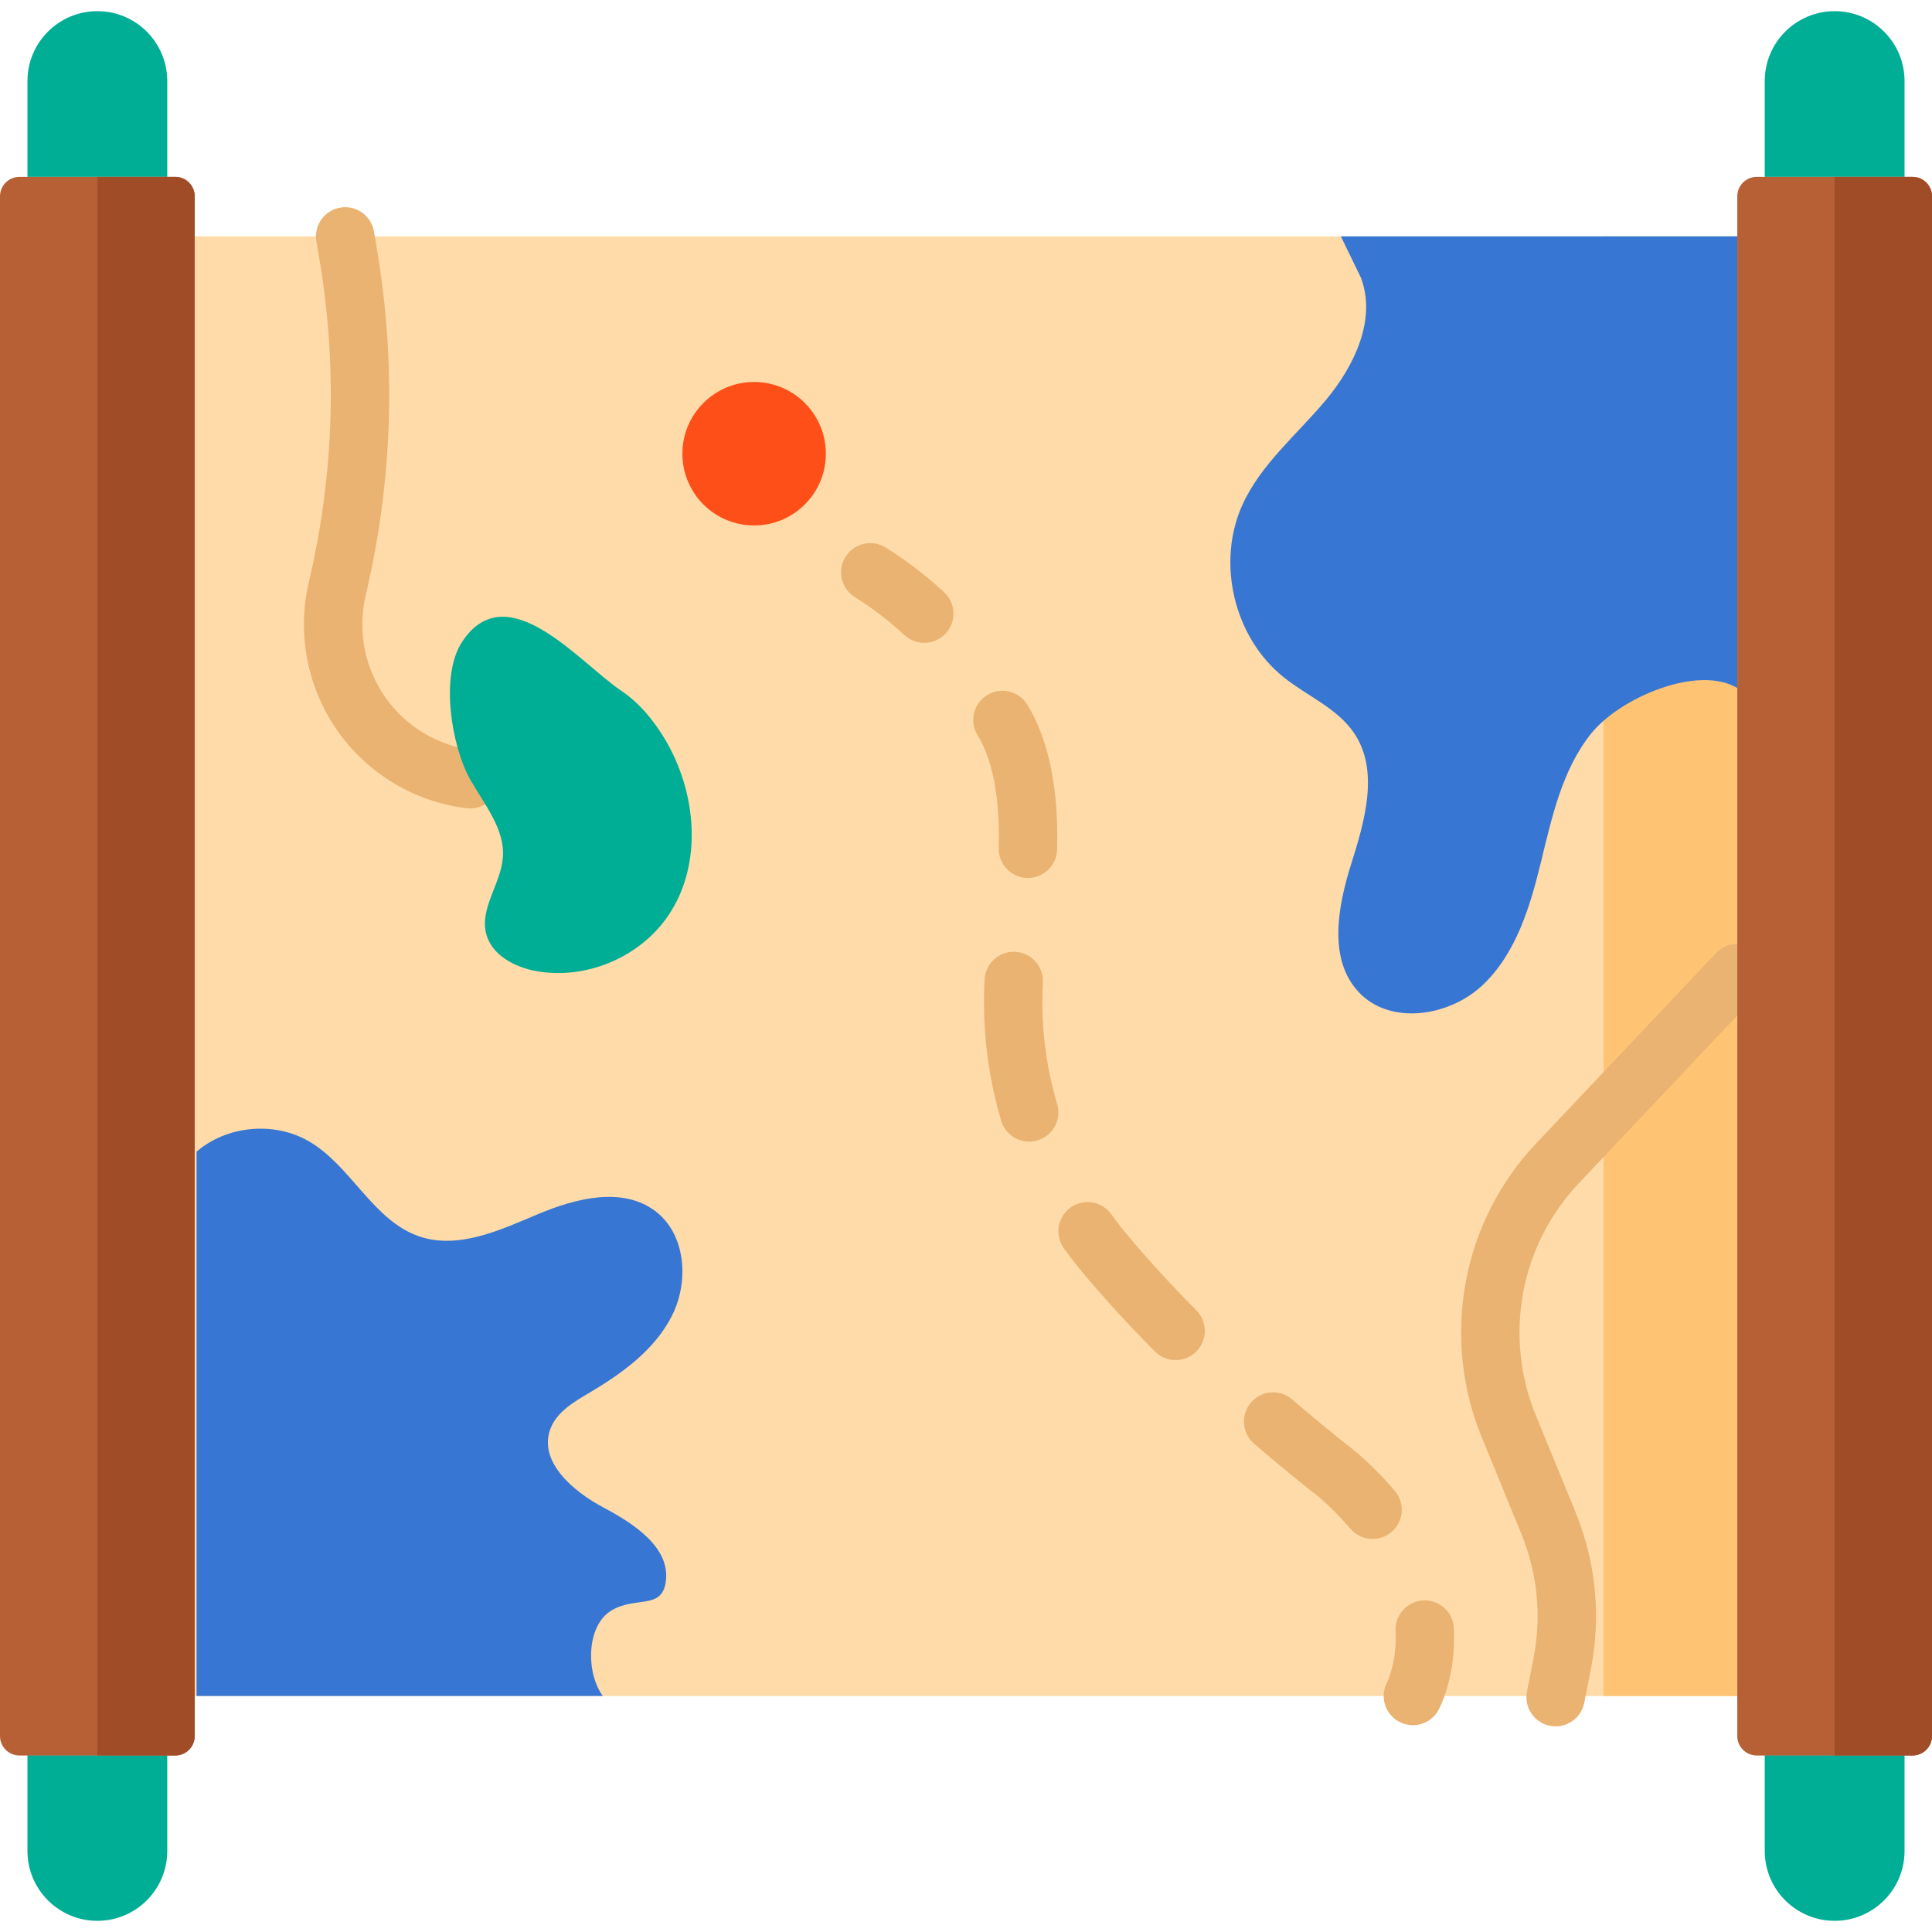<?xml version="1.0" encoding="iso-8859-1"?>
<!-- Generator: Adobe Illustrator 19.0.0, SVG Export Plug-In . SVG Version: 6.00 Build 0)  -->
<svg version="1.1" id="Capa_1" xmlns="http://www.w3.org/2000/svg" xmlns:xlink="http://www.w3.org/1999/xlink" x="0px" y="0px"
	 viewBox="0 0 512 512" style="enable-background:new 0 0 512 512;" xml:space="preserve">
<g>
	<path style="fill:#00AD95;" d="M44.324,46.871H7.276V21.486c0-10.231,8.293-18.524,18.524-18.524l0,0
		c10.231,0,18.524,8.293,18.524,18.524C44.324,21.486,44.324,46.871,44.324,46.871z"/>
	<path style="fill:#00AD95;" d="M44.324,465.129H7.276v25.385c0,10.231,8.293,18.524,18.524,18.524l0,0
		c10.231,0,18.524-8.293,18.524-18.524C44.324,490.514,44.324,465.129,44.324,465.129z"/>
	<path style="fill:#00AD95;" d="M504.724,46.871h-37.048V21.486c0-10.231,8.293-18.524,18.524-18.524l0,0
		c10.23,0,18.524,8.293,18.524,18.524L504.724,46.871L504.724,46.871z"/>
	<path style="fill:#00AD95;" d="M504.724,465.129h-37.048v25.385c0,10.231,8.293,18.524,18.524,18.524l0,0
		c10.23,0,18.524-8.293,18.524-18.524L504.724,465.129L504.724,465.129z"/>
</g>
<path style="fill:#B76035;" d="M46.443,465.226H5.157c-2.848,0-5.157-2.309-5.157-5.157V52.028c0-2.848,2.309-5.157,5.157-5.157
	h41.286c2.848,0,5.157,2.309,5.157,5.157v408.041C51.601,462.917,49.292,465.226,46.443,465.226z"/>
<path style="fill:#A04C27;" d="M46.443,465.226H25.8V46.871h20.643c2.848,0,5.157,2.309,5.157,5.157v408.041
	C51.601,462.917,49.292,465.226,46.443,465.226z"/>
<rect x="51.601" y="62.64" style="fill:#FFDBA9;" width="408.8" height="386.82"/>
<rect x="424.96" y="62.64" style="fill:#FFC473;" width="35.437" height="386.82"/>
<g>
	<path style="fill:#EAB371;" d="M374.423,457.197c-1.227,0-2.472-0.293-3.63-0.911c-3.749-1.997-5.182-6.639-3.225-10.398
		c0.118-0.24,2.681-5.585,2.269-13.636c-0.219-4.267,3.064-7.902,7.331-8.121c4.265-0.219,7.903,3.063,8.121,7.331
		c0.638,12.477-3.552,20.734-4.031,21.634C379.866,455.708,377.19,457.197,374.423,457.197z"/>
	<path style="fill:#EAB371;" d="M363.753,407.84c-2.192,0-4.37-0.926-5.9-2.728c-2.405-2.83-5.193-5.649-8.291-8.378
		c-1.304-1.002-7.954-6.157-17.227-14.155c-3.235-2.791-3.596-7.675-0.806-10.911c2.791-3.236,7.675-3.595,10.911-0.806
		c9.763,8.422,16.653,13.683,16.722,13.735c0.141,0.107,0.279,0.22,0.412,0.336c3.74,3.28,7.128,6.698,10.071,10.162
		c2.766,3.255,2.369,8.138-0.887,10.904C367.303,407.236,365.523,407.84,363.753,407.84z M311.552,360.44
		c-1.989,0-3.979-0.763-5.491-2.286c-7.124-7.18-13.593-14.252-19.227-21.02c-1.697-2.039-3.344-4.164-4.896-6.318
		c-2.498-3.467-1.712-8.301,1.754-10.799c3.468-2.497,8.301-1.713,10.799,1.754c1.342,1.862,2.767,3.702,4.235,5.464
		c5.347,6.423,11.509,13.159,18.317,20.019c3.01,3.033,2.991,7.931-0.041,10.94C315.492,359.693,313.522,360.44,311.552,360.44z
		 M272.74,302.542c-3.339,0-6.419-2.179-7.414-5.543c-3.028-10.231-4.564-20.813-4.565-31.454c0-1.99,0.054-4.008,0.162-5.999
		c0.231-4.267,3.902-7.532,8.143-7.307c4.266,0.231,7.537,3.877,7.307,8.143c-0.093,1.714-0.14,3.451-0.14,5.162
		c0.001,9.153,1.323,18.26,3.928,27.065c1.213,4.097-1.125,8.401-5.223,9.612C274.205,302.438,273.466,302.542,272.74,302.542z
		 M272.413,232.671c-0.071,0-0.141-0.001-0.212-0.003c-4.271-0.115-7.64-3.669-7.525-7.94c0.026-0.979,0.039-1.96,0.038-2.94
		c0-11.743-1.903-20.81-5.655-26.956c-2.226-3.647-1.075-8.408,2.572-10.634c3.648-2.227,8.408-1.075,10.634,2.572
		c5.256,8.61,7.921,20.39,7.921,35.012c0.001,1.116-0.014,2.24-0.044,3.362C280.029,229.343,276.59,232.671,272.413,232.671z"/>
	<path style="fill:#EAB371;" d="M244.936,170.36c-1.882,0-3.767-0.682-5.256-2.062c-4.044-3.748-8.472-7.137-13.162-10.076
		c-3.621-2.267-4.717-7.042-2.449-10.662c2.267-3.621,7.044-4.717,10.662-2.449c5.509,3.451,10.712,7.434,15.465,11.838
		c3.134,2.904,3.32,7.798,0.416,10.932C249.088,169.527,247.015,170.36,244.936,170.36z"/>
</g>
<circle style="fill:#FF4F19;" cx="199.85" cy="120.24" r="19.01"/>
<g>
	<path style="fill:#3777D3;" d="M52.091,305.194c8.047-6.908,20.524-8.072,29.71-2.771c11.316,6.53,17.046,21.157,29.444,25.278
		c10.328,3.433,21.294-1.714,31.324-5.939s22.424-7.36,31.106-0.796c8.076,6.106,8.978,18.573,4.448,27.627
		c-4.53,9.054-13.15,15.307-21.865,20.46c-4.182,2.472-8.789,5.151-10.437,9.721c-3.11,8.623,6.031,16.453,14.128,20.749
		s17.798,10.627,16.485,19.699c-1.09,7.534-8.157,3.645-14.598,7.7c-6.442,4.055-6.604,16.424-2.07,22.537H52.091V305.194z"/>
	<path style="fill:#3777D3;" d="M360.648,73.572c4.195,11.041-1.718,23.393-9.289,32.46c-7.571,9.066-17.084,16.844-22.023,27.573
		c-7.086,15.395-2.354,35.338,10.892,45.909c6.277,5.009,14.291,8.214,18.722,14.911c6.578,9.942,2.727,23.126-0.857,34.496
		c-3.584,11.37-6.177,25.268,1.959,33.98c8.339,8.929,24.023,6.532,32.893-1.87s12.55-20.79,15.448-32.659
		s5.591-24.299,13.19-33.866s28.317-18.433,38.814-12.182V62.638H355.34L360.648,73.572z"/>
</g>
<g>
	<path style="fill:#EAB371;" d="M412.261,457.501c-0.495,0-0.997-0.047-1.502-0.146c-4.191-0.825-6.921-4.892-6.097-9.085
		l1.738-8.832c2.181-11.085,1.069-22.47-3.217-32.925l-10.541-25.706c-7.33-17.879-7.216-38.339,0.313-56.134
		c3.404-8.044,8.171-15.343,14.17-21.691l47.652-50.428c2.933-3.105,7.829-3.244,10.936-0.309c3.105,2.934,3.243,7.831,0.309,10.936
		l-47.652,50.427c-4.727,5.003-8.484,10.755-11.167,17.094c-5.933,14.023-6.023,30.147-0.247,44.236l10.541,25.706
		c5.438,13.267,6.85,27.714,4.083,41.78l-1.738,8.833C419.118,454.945,415.883,457.501,412.261,457.501z"/>
	<path style="fill:#EAB371;" d="M124.59,214.249c-0.313,0-0.63-0.019-0.948-0.058c-13.772-1.682-26.241-9.161-34.209-20.52
		c-7.967-11.36-10.755-25.63-7.646-39.151l0.357-1.552c6.448-28.043,7.251-56.644,2.388-85.005l-0.688-4.015
		c-0.723-4.211,2.105-8.21,6.316-8.932c4.217-0.731,8.211,2.105,8.932,6.316l0.689,4.016c5.211,30.392,4.349,61.037-2.558,91.088
		l-0.357,1.551c-2.128,9.256-0.221,19.025,5.234,26.8c5.454,7.776,13.99,12.896,23.418,14.048c4.241,0.518,7.259,4.376,6.741,8.616
		C131.78,211.372,128.443,214.249,124.59,214.249z"/>
</g>
<path style="fill:#00AD95;" d="M124.58,206.512c3.733,6.624,9.224,13.081,8.691,20.666c-0.49,6.97-6.138,13.42-4.453,20.201
	c1.42,5.714,7.568,8.957,13.365,9.988c13.086,2.326,27.278-3.615,34.804-14.569c9.408-13.692,7.677-32.92-0.914-47.139
	c-2.976-4.926-6.752-9.459-11.53-12.669c-10.836-7.278-30.17-30.962-42.087-12.889C116.512,179.114,119.722,197.892,124.58,206.512z
	"/>
<path style="fill:#B76035;" d="M506.843,465.226h-41.286c-2.848,0-5.157-2.309-5.157-5.157V52.028c0-2.848,2.309-5.157,5.157-5.157
	h41.286c2.848,0,5.157,2.309,5.157,5.157v408.041C512,462.917,509.691,465.226,506.843,465.226z"/>
<path style="fill:#A04C27;" d="M506.843,465.226H486.2V46.871h20.643c2.848,0,5.157,2.309,5.157,5.157v408.041
	C512,462.917,509.691,465.226,506.843,465.226z"/>
<g>
</g>
<g>
</g>
<g>
</g>
<g>
</g>
<g>
</g>
<g>
</g>
<g>
</g>
<g>
</g>
<g>
</g>
<g>
</g>
<g>
</g>
<g>
</g>
<g>
</g>
<g>
</g>
<g>
</g>
</svg>
